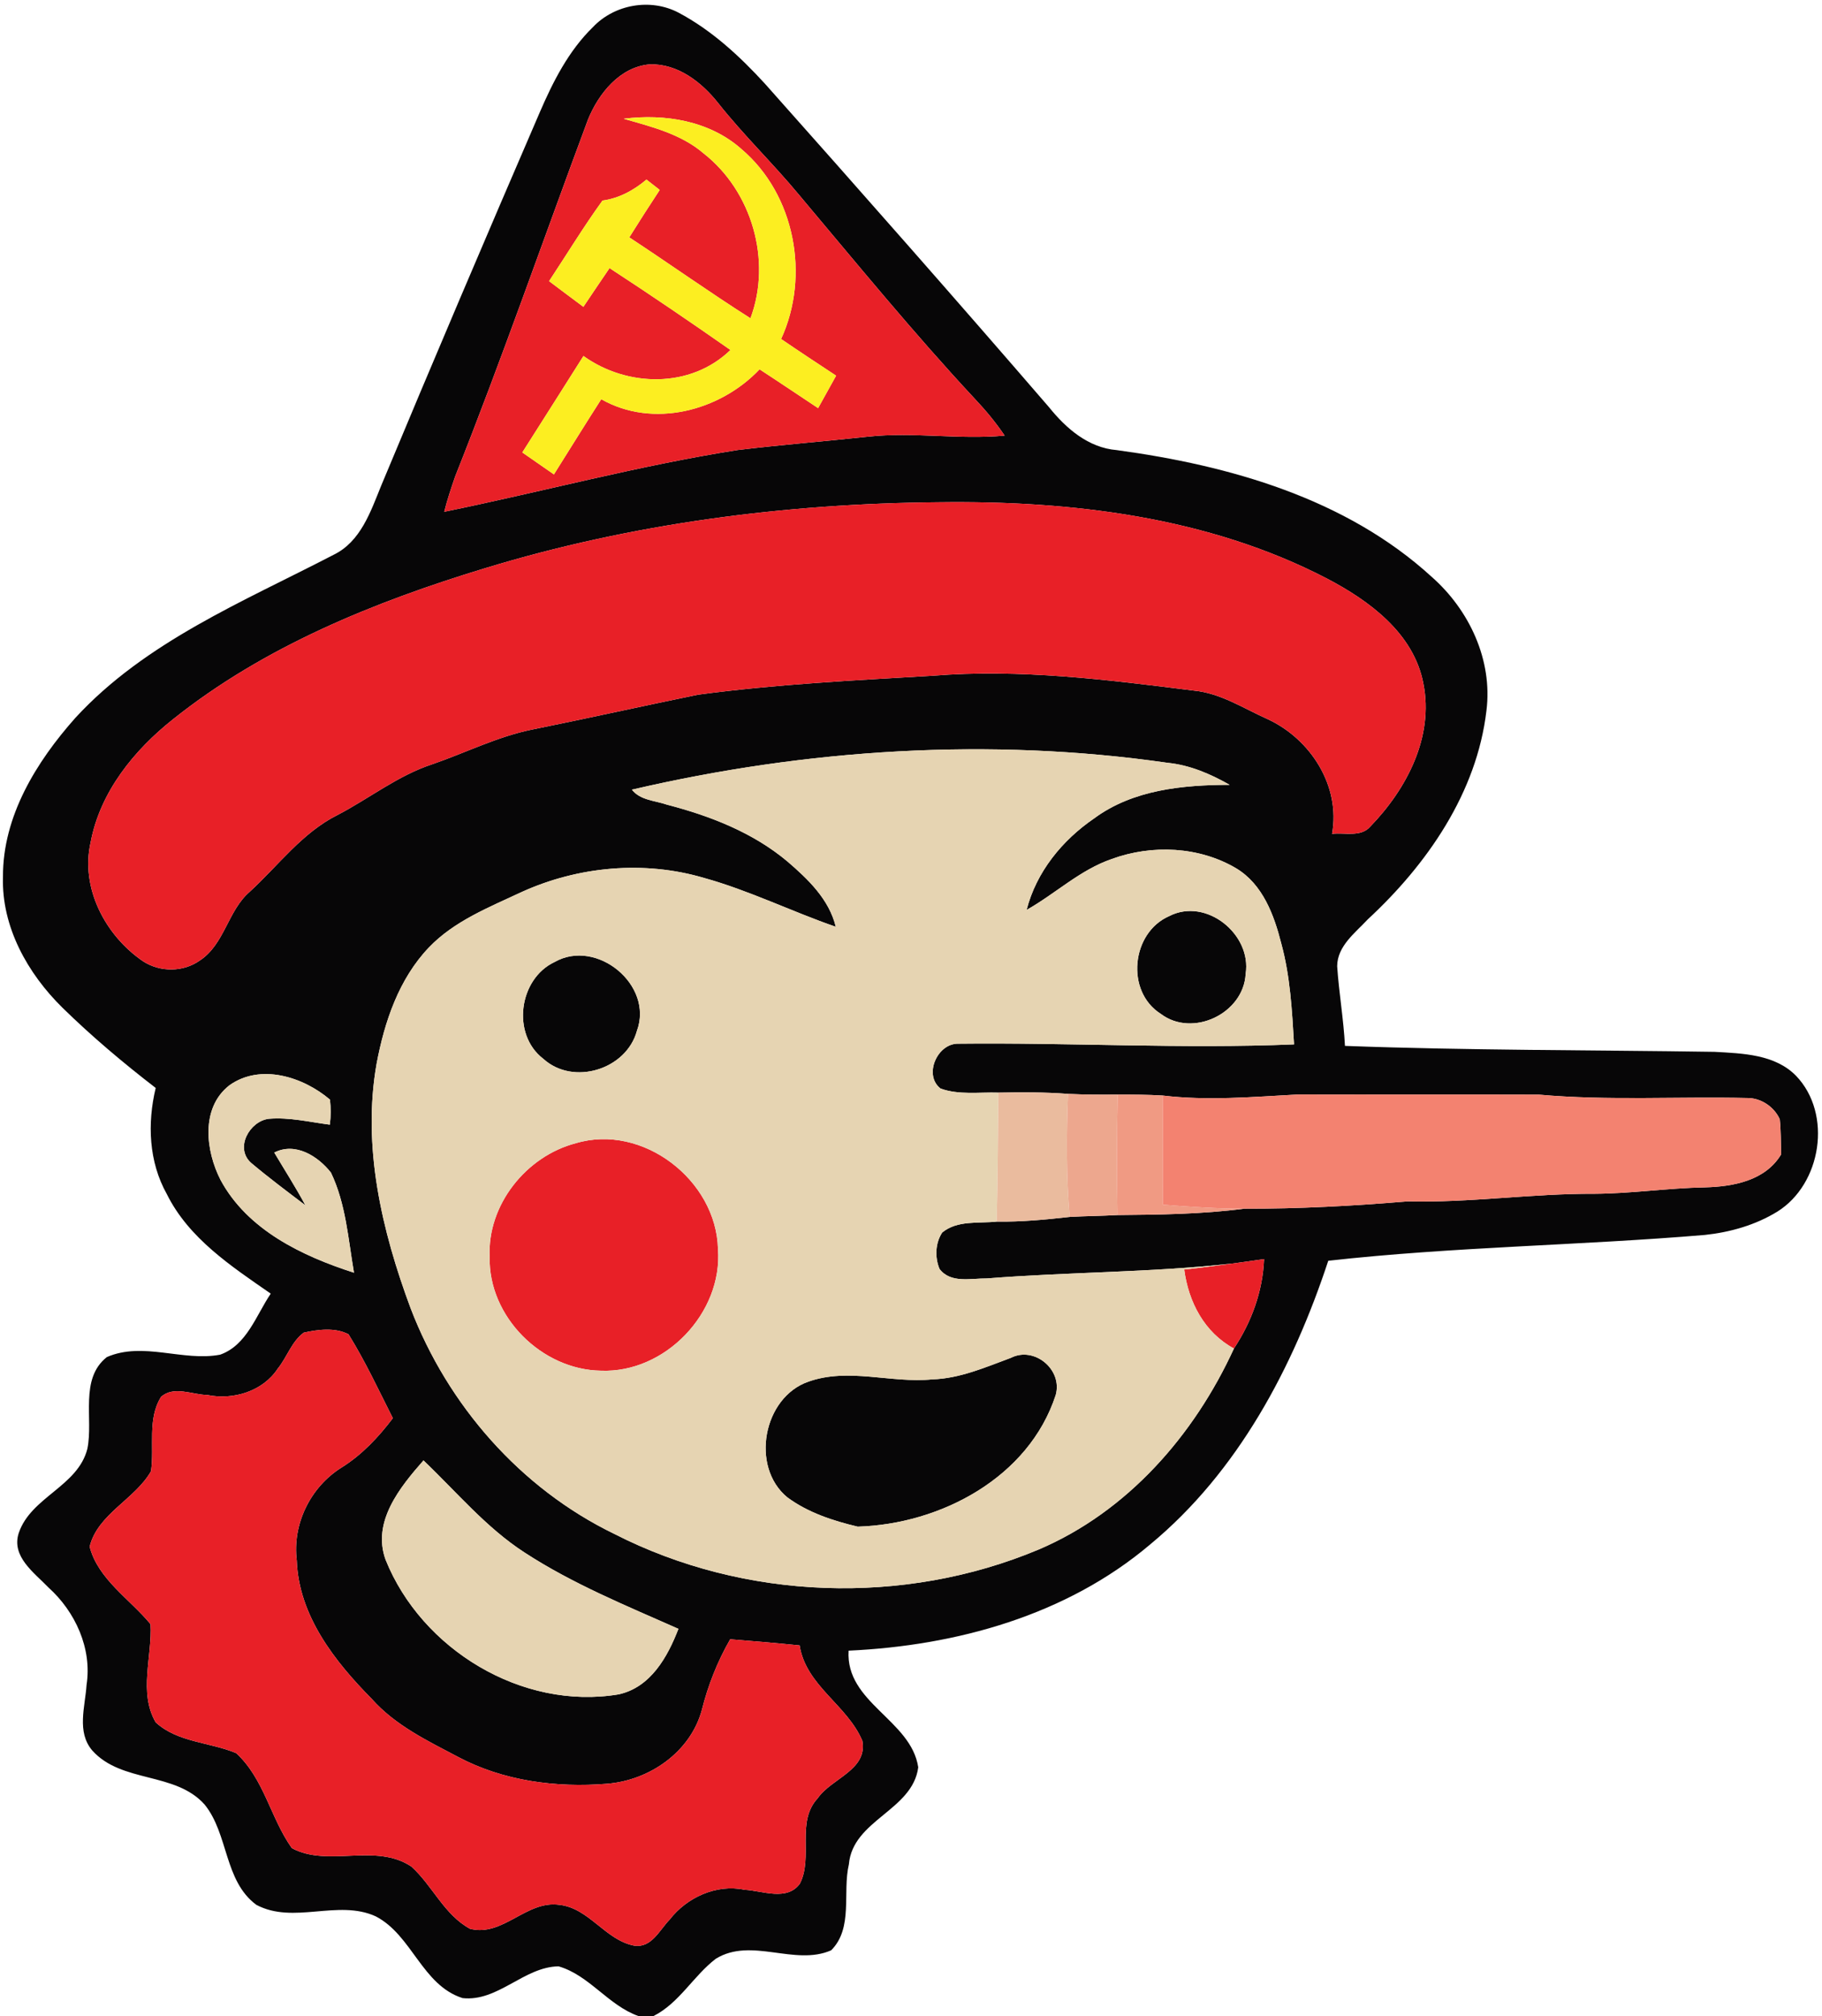 <svg height="292pt" viewBox="0 0 264 292" width="352" xmlns="http://www.w3.org/2000/svg"><g fill="#070607"><path d="m85.92 3.92c3.13-3.3 8.35-4.21 12.39-2.09 4.81 2.55 8.88 6.31 12.54 10.31 13.82 15.52 27.57 31.11 41.15 46.84 2.48 3.08 5.69 5.87 9.81 6.21 16.33 2.22 33.21 6.99 45.64 18.36 5.44 4.79 8.85 12.05 7.93 19.37-1.39 11.89-8.59 22.27-17.19 30.23-1.82 1.96-4.42 3.86-4.44 6.79.26 3.86.93 7.68 1.13 11.54 17.84.66 35.7.59 53.55.86 4.08.23 8.75.35 11.81 3.47 5.3 5.52 3.69 15.69-2.72 19.68-3.16 1.94-6.82 2.98-10.48 3.37-18.18 1.53-36.45 1.71-54.58 3.74-5.1 15.47-13.08 30.56-25.81 41.09-12.12 10.26-28.06 14.66-43.69 15.38-.47 7.55 9.05 10.02 10.09 16.89-.81 6.27-9.5 7.61-10.05 14.06-.96 4.06.67 9.22-2.57 12.45-5.3 2.32-11.55-1.95-16.71 1.22-3.27 2.5-5.28 6.41-9.05 8.31h-2.14c-4.4-1.55-7.14-5.93-11.6-7.21-5.03.08-8.78 5.17-13.91 4.6-5.88-1.88-7.3-9.11-12.58-11.84-5.48-2.51-11.91 1.21-17.3-1.67-4.69-3.47-4.01-10.23-7.49-14.52-4.25-4.78-12-3.07-16.27-7.82-2.31-2.68-1.04-6.36-.84-9.5.82-5.28-1.63-10.62-5.52-14.12-2.05-2.14-5.4-4.46-4.31-7.87 1.76-5.25 8.56-6.74 9.95-12.22.89-4.34-1.17-10.12 2.82-13.28 5.25-2.29 11.02.68 16.42-.35 3.87-1.37 5.21-5.71 7.33-8.84-5.71-3.96-11.88-8-15.06-14.42-2.62-4.68-2.84-10.24-1.61-15.37-4.71-3.63-9.27-7.47-13.52-11.63-5.04-4.96-8.83-11.7-8.61-18.95-.04-8.78 4.84-16.66 10.49-23.02 10.16-11.04 24.36-16.84 37.42-23.62 3.93-1.91 5.37-6.27 6.9-10.03 7.53-18.06 15.2-36.06 22.96-54.03 1.93-4.47 4.19-8.94 7.72-12.37m-.72 13.39c-6.43 17.23-12.45 34.61-19.25 51.7-.58 1.69-1.15 3.38-1.58 5.11 14.18-2.9 28.19-6.69 42.5-8.94 6.3-.76 12.63-1.26 18.93-1.94 6.58-.71 13.18.46 19.77-.15-1.3-1.92-2.78-3.7-4.37-5.38-8.84-9.49-17.04-19.53-25.39-29.45-3.77-4.56-8.06-8.67-11.74-13.32-2.4-3.04-5.87-5.74-9.93-5.62-4.34.38-7.4 4.22-8.94 7.99m-14.91 64.98c-16.04 4.88-31.97 11.32-45.19 21.86-5.68 4.5-10.58 10.53-11.96 17.81-1.53 6.64 2.13 13.55 7.58 17.26 2.47 1.61 5.84 1.6 8.25-.12 3.59-2.37 4.03-7.21 7.23-9.96 4.17-3.82 7.62-8.59 12.8-11.15 4.58-2.4 8.7-5.69 13.66-7.31 4.84-1.67 9.47-4.02 14.51-5.03 8.01-1.62 15.99-3.4 23.99-5.04 11.25-1.51 22.61-2.07 33.93-2.74 12.66-1.03 25.34.57 37.89 2.15 3.9.37 7.23 2.6 10.73 4.15 6.19 2.88 10.56 9.67 9.3 16.6 1.83-.23 4.19.54 5.56-1.08 5.24-5.41 9.22-12.96 7.67-20.69-1.38-7.28-7.84-12.01-14.01-15.23-17.23-8.94-37.07-11.28-56.24-11.03-22.19.19-44.44 3.07-65.7 9.55m21.27 32.08c1.23 1.56 3.37 1.57 5.11 2.18 6.24 1.62 12.44 4.03 17.43 8.22 2.99 2.57 6.04 5.48 7 9.46-6.41-2.22-12.54-5.26-19.1-7.08-8.68-2.56-18.24-1.68-26.45 2.06-4.71 2.21-9.74 4.18-13.41 8.02-4.35 4.56-6.43 10.75-7.57 16.82-2.12 11.98.75 24.2 4.92 35.41 5.38 14.05 15.91 26.1 29.5 32.69 18.87 9.65 41.96 10.46 61.49 2.28 12.88-5.48 22.56-16.57 28.31-29.12 2.56-3.85 4.18-8.31 4.37-12.95-1.56.22-3.11.45-4.66.65-11.8 1.3-23.69 1.21-35.52 2.15-2.29-.03-5.24.76-6.85-1.38-.69-1.67-.62-3.73.39-5.27 2.19-1.81 5.26-1.3 7.89-1.58 3.54.05 7.07-.28 10.59-.68 2.3-.13 4.61-.14 6.91-.27 6.13-.05 12.29-.13 18.38-.92 7.9.02 15.78-.4 23.65-1.06 9.05.22 18.03-1.15 27.07-1.1 5.36-.03 10.68-.83 16.03-.93 4.1-.11 8.75-.96 11.04-4.78-.05-1.7-.02-3.4-.2-5.08-.78-1.78-2.7-3.08-4.64-3.08-10.09-.24-20.21.41-30.27-.49-11.65-.04-23.29.01-34.94-.02-6.51.35-13.06.93-19.56.15-2.18-.13-4.35-.14-6.53-.14-2.4.02-4.8.02-7.19-.1-3.36-.26-6.73-.24-10.09-.18-2.78-.09-5.72.37-8.37-.59-2.52-1.92-.5-6.56 2.56-6.5 16.2-.18 32.45.77 48.65.1-.29-4.92-.55-9.88-1.86-14.65-1.04-4.11-2.68-8.52-6.49-10.83-5.37-3.19-12.21-3.5-18.03-1.38-4.61 1.57-8.18 5.03-12.37 7.39 1.41-5.51 5.16-10.1 9.8-13.27 5.62-4.15 12.85-4.84 19.62-4.85-2.78-1.58-5.78-2.87-8.99-3.19-25.8-3.71-52.28-2.01-77.62 3.89m-58.32 42.82c-4.2 3.27-3.45 9.49-1.27 13.73 3.91 7.23 11.82 11 19.32 13.41-.84-4.87-1.17-9.98-3.34-14.5-1.88-2.39-5.16-4.46-8.21-2.9 1.51 2.54 3.11 5.03 4.51 7.64-2.65-2.01-5.33-4.01-7.87-6.15-2.4-2.14-.23-6.03 2.56-6.38 2.98-.25 5.92.47 8.85.85.16-1.21.16-2.42.02-3.63-3.88-3.3-10.07-5.28-14.57-2.07m7.02 41.01c-2.16 3.31-6.46 4.61-10.22 3.84-2.17-.03-4.85-1.38-6.7.27-2.01 3.19-.95 7.21-1.46 10.77-2.32 4.07-7.73 6.19-8.89 10.93 1.23 4.74 5.83 7.58 8.82 11.22.26 4.69-1.76 9.91.75 14.22 3.17 2.92 7.84 2.86 11.66 4.46 4.05 3.71 4.98 9.43 8.07 13.76 5.26 2.84 12.13-.82 17.33 2.68 3.06 2.77 4.74 6.97 8.48 9 4.78 1.22 8.16-4.15 12.94-3.47 4.32.47 6.64 5.09 10.83 5.91 2.53.4 3.69-2.27 5.17-3.78 2.49-3.21 6.77-5.17 10.84-4.31 2.59.13 6.12 1.69 8.01-.87 1.99-3.85-.6-8.95 2.59-12.38 1.99-2.9 7.25-4.08 6.47-8.32-2.18-5.2-8.17-7.95-9.09-13.82-3.35-.34-6.7-.63-10.06-.89-1.85 3.22-3.21 6.66-4.11 10.26-1.67 6.1-7.61 10.19-13.76 10.67-7.34.59-14.99-.4-21.56-3.89-4.44-2.34-9.11-4.58-12.5-8.4-5.38-5.45-10.58-12.05-10.87-20.04-.66-5.28 1.98-10.65 6.47-13.46 2.96-1.84 5.36-4.4 7.45-7.16-2.07-4.09-4-8.26-6.42-12.15-1.94-1.02-4.41-.7-6.49-.24-1.75 1.29-2.41 3.53-3.75 5.19m21.1 13.32c-3.4 3.87-7.49 8.87-5.49 14.38 5.23 13.01 19.79 21.84 33.77 19.5 4.64-1.02 7.09-5.42 8.66-9.49-7.58-3.36-15.32-6.51-22.29-11.05-5.59-3.62-9.87-8.79-14.65-13.34z"/><path d="m169.42 132.68c5.34-2.74 11.98 2.63 11.07 8.37-.29 5.74-7.69 9.28-12.3 5.79-5.14-3.25-4.27-11.77 1.23-14.16z"/><path d="m80.36 139.33c6.1-3.47 14.38 3.34 11.93 9.96-1.52 5.62-9.23 8.01-13.57 4.06-4.64-3.54-3.56-11.58 1.64-14.02z"/><path d="m146.45 196.67c3.41-1.75 7.55 1.69 6.52 5.37-3.89 11.95-16.66 18.71-28.69 19.07-3.59-.85-7.23-2.04-10.22-4.26-5.36-4.43-3.48-14.47 3.07-16.74 5.84-2.07 11.97.26 17.94-.33 4-.12 7.69-1.75 11.38-3.11z"/></g><g fill="#e82027"><path d="m85.2 17.31c1.54-3.77 4.6-7.61 8.94-7.99 4.06-.12 7.53 2.58 9.93 5.62 3.68 4.65 7.97 8.76 11.74 13.32 8.35 9.92 16.55 19.96 25.39 29.45 1.59 1.68 3.07 3.46 4.37 5.38-6.59.61-13.19-.56-19.77.15-6.3.68-12.63 1.18-18.93 1.94-14.31 2.25-28.32 6.04-42.5 8.94.43-1.73 1-3.42 1.58-5.11 6.8-17.09 12.82-34.47 19.25-51.7m5.17-.11c4.03 1.16 8.29 2.2 11.56 5 7.02 5.49 9.93 15.52 6.81 23.9-5.94-3.77-11.68-7.86-17.56-11.72 1.45-2.31 2.91-4.6 4.41-6.87-.48-.37-1.44-1.13-1.92-1.5-1.84 1.55-3.96 2.71-6.37 3.04-2.74 3.78-5.16 7.77-7.74 11.67 1.65 1.25 3.31 2.48 4.97 3.72 1.24-1.88 2.53-3.73 3.79-5.61 5.91 3.85 11.74 7.82 17.52 11.86-5.77 5.6-14.96 5.41-21.3.87-2.96 4.65-5.89 9.33-8.86 13.97 1.52 1.06 3.05 2.12 4.58 3.18 2.29-3.63 4.54-7.28 6.86-10.89 7.5 4.27 17.2 1.72 22.94-4.33 2.84 1.85 5.65 3.75 8.48 5.62.86-1.57 1.75-3.13 2.61-4.7-2.66-1.75-5.33-3.51-7.97-5.31 4.21-9.15 2.01-20.93-5.74-27.5-4.61-4.11-11.11-5.16-17.07-4.4z"/><path d="m70.29 82.29c21.26-6.48 43.51-9.36 65.7-9.55 19.17-.25 39.01 2.09 56.24 11.03 6.17 3.22 12.63 7.95 14.01 15.23 1.55 7.73-2.43 15.28-7.67 20.69-1.37 1.62-3.73.85-5.56 1.08 1.26-6.93-3.11-13.72-9.3-16.6-3.5-1.55-6.83-3.78-10.73-4.15-12.55-1.58-25.23-3.18-37.89-2.15-11.32.67-22.68 1.23-33.93 2.74-8 1.64-15.98 3.42-23.99 5.04-5.04 1.01-9.67 3.36-14.51 5.03-4.96 1.62-9.08 4.91-13.66 7.31-5.18 2.56-8.63 7.33-12.8 11.15-3.2 2.75-3.64 7.59-7.23 9.96-2.41 1.72-5.78 1.73-8.25.12-5.45-3.71-9.11-10.62-7.58-17.26 1.38-7.28 6.28-13.31 11.96-17.81 13.22-10.54 29.15-16.98 45.19-21.86z"/><path d="m83.42 165.58c9.7-2.91 20.38 5.35 20.61 15.32.71 9.26-7.67 18-16.96 17.62-8.58-.12-16.32-7.82-16.12-16.47-.36-7.53 5.28-14.59 12.47-16.47z"/><path d="m178.5 183.01c1.55-.2 3.1-.43 4.66-.65-.19 4.64-1.81 9.1-4.37 12.95-4.28-2.32-6.58-6.73-7.2-11.44 2.31-.24 4.61-.56 6.91-.86z"/><path d="m40.26 198.2c1.34-1.66 2-3.9 3.75-5.19 2.08-.46 4.55-.78 6.49.24 2.42 3.89 4.35 8.06 6.42 12.15-2.09 2.76-4.49 5.32-7.45 7.16-4.49 2.81-7.13 8.18-6.47 13.46.29 7.99 5.49 14.59 10.87 20.04 3.39 3.82 8.06 6.06 12.5 8.4 6.57 3.49 14.22 4.48 21.56 3.89 6.15-.48 12.09-4.57 13.76-10.67.9-3.6 2.26-7.04 4.11-10.26 3.36.26 6.71.55 10.06.89.92 5.87 6.91 8.62 9.09 13.82.78 4.24-4.48 5.42-6.47 8.32-3.19 3.43-.6 8.53-2.59 12.38-1.89 2.56-5.42 1-8.01.87-4.07-.86-8.35 1.1-10.84 4.31-1.48 1.51-2.64 4.18-5.17 3.78-4.19-.82-6.51-5.44-10.83-5.91-4.78-.68-8.16 4.69-12.94 3.47-3.74-2.03-5.42-6.23-8.48-9-5.2-3.5-12.07.16-17.33-2.68-3.09-4.33-4.02-10.05-8.07-13.76-3.82-1.6-8.49-1.54-11.66-4.46-2.51-4.31-.49-9.53-.75-14.22-2.99-3.64-7.59-6.48-8.82-11.22 1.16-4.74 6.57-6.86 8.89-10.93.51-3.56-.55-7.58 1.46-10.77 1.85-1.65 4.53-.3 6.7-.27 3.76.77 8.06-.53 10.22-3.84z"/></g><path d="m90.37 17.2c5.96-.76 12.46.29 17.07 4.4 7.75 6.57 9.95 18.35 5.74 27.5 2.64 1.8 5.31 3.56 7.97 5.31-.86 1.57-1.75 3.13-2.61 4.7-2.83-1.87-5.64-3.77-8.48-5.62-5.74 6.05-15.44 8.6-22.94 4.33-2.32 3.61-4.57 7.26-6.86 10.89-1.53-1.06-3.06-2.12-4.58-3.18 2.97-4.64 5.9-9.32 8.86-13.97 6.34 4.54 15.53 4.73 21.3-.87-5.78-4.04-11.61-8.01-17.52-11.86-1.26 1.88-2.55 3.73-3.79 5.61-1.66-1.24-3.32-2.47-4.97-3.72 2.58-3.9 5-7.89 7.74-11.67 2.41-.33 4.53-1.49 6.37-3.04.48.37 1.44 1.13 1.92 1.5-1.5 2.27-2.96 4.56-4.41 6.87 5.88 3.86 11.62 7.95 17.56 11.72 3.12-8.38.21-18.41-6.81-23.9-3.27-2.8-7.53-3.84-11.56-5z" fill="#fcee21"/><path d="m91.56 114.37c25.34-5.9 51.82-7.6 77.62-3.89 3.21.32 6.21 1.61 8.99 3.19-6.77.01-14 .7-19.62 4.85-4.64 3.17-8.39 7.76-9.8 13.27 4.19-2.36 7.76-5.82 12.37-7.39 5.82-2.12 12.66-1.81 18.03 1.38 3.81 2.31 5.45 6.72 6.49 10.83 1.31 4.77 1.57 9.73 1.86 14.65-16.2.67-32.45-.28-48.65-.1-3.06-.06-5.08 4.58-2.56 6.5 2.65.96 5.59.5 8.37.59-.08 6.23-.08 12.45-.25 18.68-2.63.28-5.7-.23-7.89 1.58-1.01 1.54-1.08 3.6-.39 5.27 1.61 2.14 4.56 1.35 6.85 1.38 11.83-.94 23.72-.85 35.52-2.15-2.3.3-4.6.62-6.91.86.62 4.71 2.92 9.12 7.2 11.44-5.75 12.55-15.43 23.64-28.31 29.12-19.53 8.18-42.62 7.37-61.49-2.28-13.59-6.59-24.12-18.64-29.5-32.69-4.17-11.21-7.04-23.43-4.92-35.41 1.14-6.07 3.22-12.26 7.57-16.82 3.67-3.84 8.7-5.81 13.41-8.02 8.21-3.74 17.77-4.62 26.45-2.06 6.56 1.82 12.69 4.86 19.1 7.08-.96-3.98-4.01-6.89-7-9.46-4.99-4.19-11.19-6.6-17.43-8.22-1.74-.61-3.88-.62-5.11-2.18m77.86 18.31c-5.5 2.39-6.37 10.91-1.23 14.16 4.61 3.49 12.01-.05 12.3-5.79.91-5.74-5.73-11.11-11.07-8.37m-89.06 6.65c-5.2 2.44-6.28 10.48-1.64 14.02 4.34 3.95 12.05 1.56 13.57-4.06 2.45-6.62-5.83-13.43-11.93-9.96m3.06 26.25c-7.19 1.88-12.83 8.94-12.47 16.47-.2 8.65 7.54 16.35 16.12 16.47 9.29.38 17.67-8.36 16.96-17.62-.23-9.97-10.91-18.23-20.61-15.32m63.03 31.09c-3.69 1.36-7.38 2.99-11.38 3.11-5.97.59-12.1-1.74-17.94.33-6.55 2.27-8.43 12.31-3.07 16.74 2.99 2.22 6.63 3.41 10.22 4.26 12.03-.36 24.8-7.12 28.69-19.07 1.03-3.68-3.11-7.12-6.52-5.37z" fill="#e6d4b2"/><path d="m33.24 157.19c4.5-3.21 10.69-1.23 14.57 2.07.14 1.21.14 2.42-.02 3.63-2.93-.38-5.87-1.1-8.85-.85-2.79.35-4.96 4.24-2.56 6.38 2.54 2.14 5.22 4.14 7.87 6.15-1.4-2.61-3-5.1-4.51-7.64 3.05-1.56 6.33.51 8.21 2.9 2.17 4.52 2.5 9.63 3.34 14.5-7.5-2.41-15.41-6.18-19.32-13.41-2.18-4.24-2.93-10.46 1.27-13.73z" fill="#e6d4b2"/><path d="m61.36 211.52c4.78 4.55 9.06 9.72 14.65 13.34 6.97 4.54 14.71 7.69 22.29 11.05-1.57 4.07-4.02 8.47-8.66 9.49-13.98 2.34-28.54-6.49-33.77-19.5-2-5.51 2.09-10.51 5.49-14.38z" fill="#e6d4b2"/><path d="m144.66 158.25c3.36-.06 6.73-.08 10.09.18-.23 5.94-.27 11.9.25 17.82-3.52.4-7.05.73-10.59.68.17-6.23.17-12.45.25-18.68z" fill="#eabb9e"/><path d="m154.75 158.43c2.39.12 4.79.12 7.19.1-.13 5.82-.14 11.63-.03 17.45-2.3.13-4.61.14-6.91.27-.52-5.92-.48-11.88-.25-17.82z" fill="#eda78e"/><path d="m161.94 158.53c2.18 0 4.35.01 6.53.14.06 5.27-.01 10.54.03 15.81 3.92.31 7.85.58 11.79.58-6.09.79-12.25.87-18.38.92-.11-5.82-.1-11.63.03-17.45z" fill="#f09a83"/><path d="m168.47 158.67c6.5.78 13.05.2 19.56-.15 11.65.03 23.29-.02 34.94.02 10.06.9 20.18.25 30.27.49 1.94 0 3.86 1.3 4.64 3.08.18 1.68.15 3.38.2 5.08-2.29 3.82-6.94 4.67-11.04 4.78-5.35.1-10.67.9-16.03.93-9.04-.05-18.02 1.32-27.07 1.1-7.87.66-15.75 1.08-23.65 1.06-3.94 0-7.87-.27-11.79-.58-.04-5.27.03-10.54-.03-15.81z" fill="#f38270"/></svg>